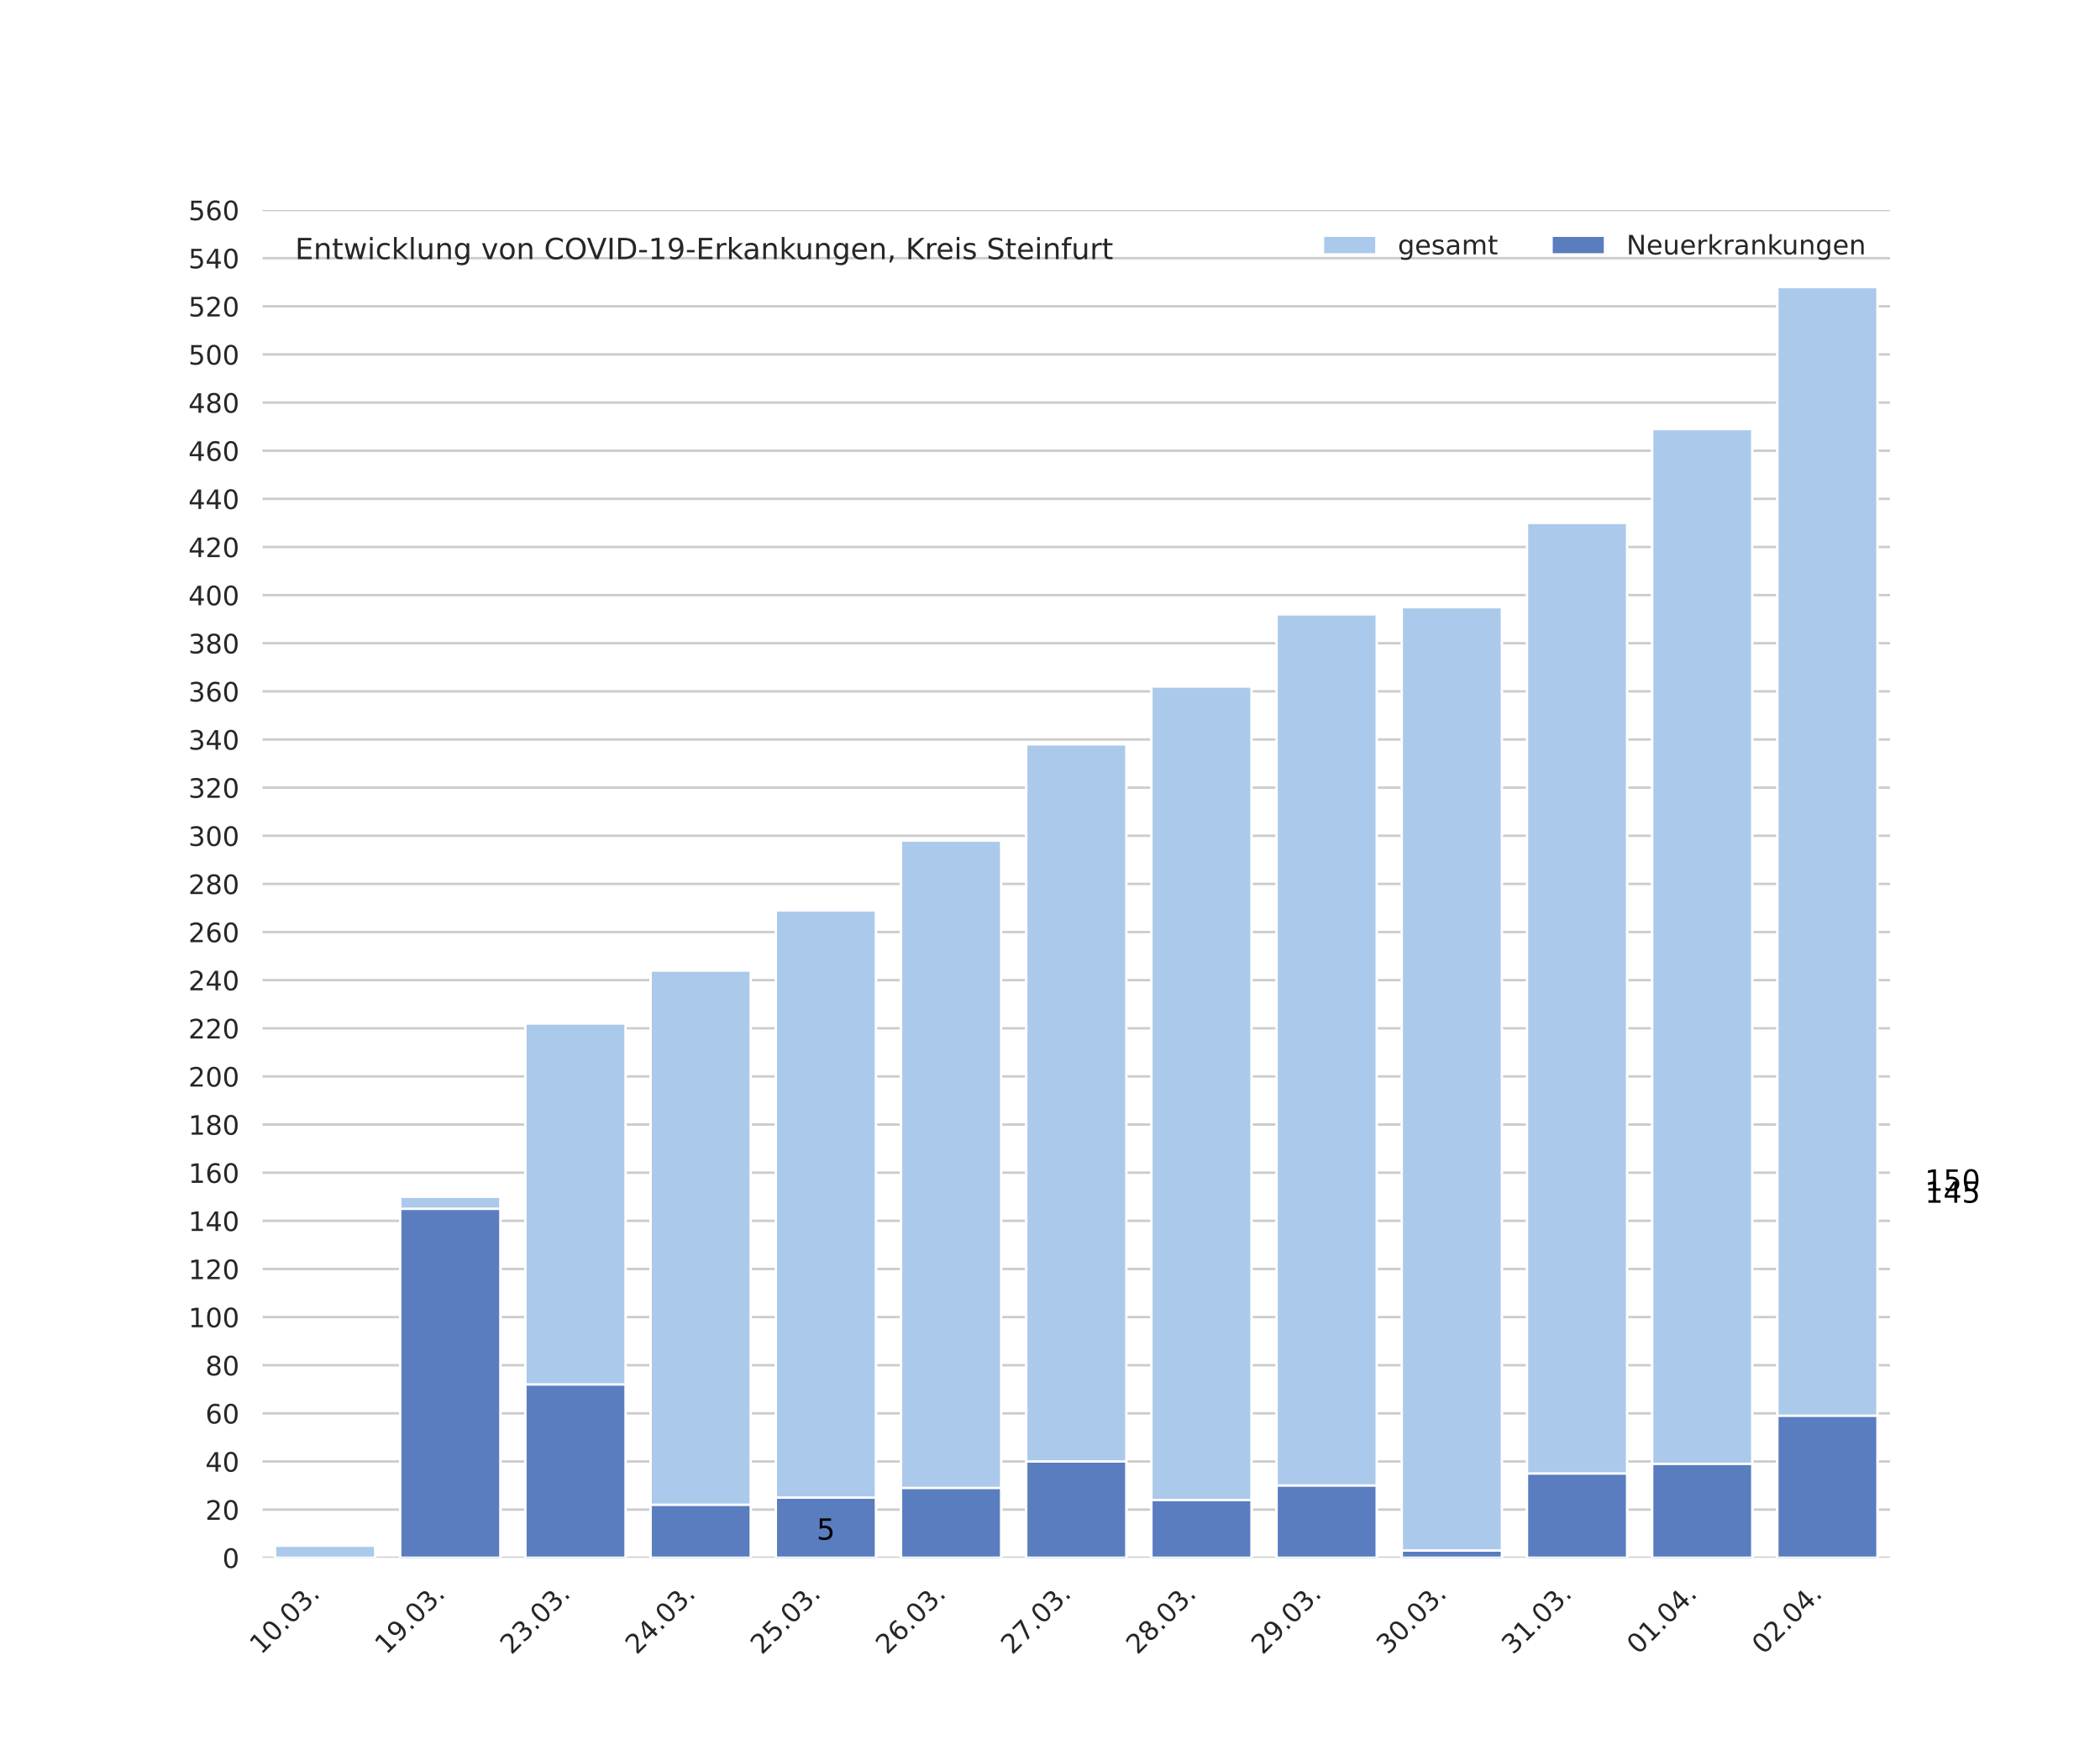 <?xml version="1.0" encoding="utf-8" standalone="no"?>
<!DOCTYPE svg PUBLIC "-//W3C//DTD SVG 1.1//EN"
  "http://www.w3.org/Graphics/SVG/1.1/DTD/svg11.dtd">
<!-- Created with matplotlib (https://matplotlib.org/) -->
<svg height="720pt" version="1.1" viewBox="0 0 864 720" width="864pt" xmlns="http://www.w3.org/2000/svg" xmlns:xlink="http://www.w3.org/1999/xlink">
 <defs>
  <style type="text/css">
*{stroke-linecap:butt;stroke-linejoin:round;}
  </style>
 </defs>
 <g id="figure_1">
  <g id="patch_1">
   <path d="M 0 720 
L 864 720 
L 864 0 
L 0 0 
z
" style="fill:#ffffff;"/>
  </g>
  <g id="axes_1">
   <g id="patch_2">
    <path d="M 108 640.8 
L 777.6 640.8 
L 777.6 86.4 
L 108 86.4 
z
" style="fill:#ffffff;"/>
   </g>
   <g id="matplotlib.axis_1">
    <g id="xtick_1">
     <g id="text_1">
      <!-- 10.03. -->
      <defs>
       <path d="M 12.406 8.297 
L 28.516 8.297 
L 28.516 63.922 
L 10.984 60.406 
L 10.984 69.391 
L 28.422 72.906 
L 38.281 72.906 
L 38.281 8.297 
L 54.391 8.297 
L 54.391 0 
L 12.406 0 
z
" id="DejaVuSans-49"/>
       <path d="M 31.781 66.406 
Q 24.172 66.406 20.328 58.906 
Q 16.5 51.422 16.5 36.375 
Q 16.5 21.391 20.328 13.891 
Q 24.172 6.391 31.781 6.391 
Q 39.453 6.391 43.281 13.891 
Q 47.125 21.391 47.125 36.375 
Q 47.125 51.422 43.281 58.906 
Q 39.453 66.406 31.781 66.406 
z
M 31.781 74.219 
Q 44.047 74.219 50.516 64.516 
Q 56.984 54.828 56.984 36.375 
Q 56.984 17.969 50.516 8.266 
Q 44.047 -1.422 31.781 -1.422 
Q 19.531 -1.422 13.062 8.266 
Q 6.594 17.969 6.594 36.375 
Q 6.594 54.828 13.062 64.516 
Q 19.531 74.219 31.781 74.219 
z
" id="DejaVuSans-48"/>
       <path d="M 10.688 12.406 
L 21 12.406 
L 21 0 
L 10.688 0 
z
" id="DejaVuSans-46"/>
       <path d="M 40.578 39.312 
Q 47.656 37.797 51.625 33 
Q 55.609 28.219 55.609 21.188 
Q 55.609 10.406 48.188 4.484 
Q 40.766 -1.422 27.094 -1.422 
Q 22.516 -1.422 17.656 -0.516 
Q 12.797 0.391 7.625 2.203 
L 7.625 11.719 
Q 11.719 9.328 16.594 8.109 
Q 21.484 6.891 26.812 6.891 
Q 36.078 6.891 40.938 10.547 
Q 45.797 14.203 45.797 21.188 
Q 45.797 27.641 41.281 31.266 
Q 36.766 34.906 28.719 34.906 
L 20.219 34.906 
L 20.219 43.016 
L 29.109 43.016 
Q 36.375 43.016 40.234 45.922 
Q 44.094 48.828 44.094 54.297 
Q 44.094 59.906 40.109 62.906 
Q 36.141 65.922 28.719 65.922 
Q 24.656 65.922 20.016 65.031 
Q 15.375 64.156 9.812 62.312 
L 9.812 71.094 
Q 15.438 72.656 20.344 73.438 
Q 25.25 74.219 29.594 74.219 
Q 40.828 74.219 47.359 69.109 
Q 53.906 64.016 53.906 55.328 
Q 53.906 49.266 50.438 45.094 
Q 46.969 40.922 40.578 39.312 
z
" id="DejaVuSans-51"/>
      </defs>
      <g style="fill:#262626;" transform="translate(107.397 680.95)rotate(-45)scale(0.11 -0.11)">
       <use xlink:href="#DejaVuSans-49"/>
       <use x="63.623" xlink:href="#DejaVuSans-48"/>
       <use x="127.246" xlink:href="#DejaVuSans-46"/>
       <use x="159.033" xlink:href="#DejaVuSans-48"/>
       <use x="222.656" xlink:href="#DejaVuSans-51"/>
       <use x="286.279" xlink:href="#DejaVuSans-46"/>
      </g>
     </g>
    </g>
    <g id="xtick_2">
     <g id="text_2">
      <!-- 19.03. -->
      <defs>
       <path d="M 10.984 1.516 
L 10.984 10.5 
Q 14.703 8.734 18.5 7.812 
Q 22.312 6.891 25.984 6.891 
Q 35.75 6.891 40.891 13.453 
Q 46.047 20.016 46.781 33.406 
Q 43.953 29.203 39.594 26.953 
Q 35.25 24.703 29.984 24.703 
Q 19.047 24.703 12.672 31.312 
Q 6.297 37.938 6.297 49.422 
Q 6.297 60.641 12.938 67.422 
Q 19.578 74.219 30.609 74.219 
Q 43.266 74.219 49.922 64.516 
Q 56.594 54.828 56.594 36.375 
Q 56.594 19.141 48.406 8.859 
Q 40.234 -1.422 26.422 -1.422 
Q 22.703 -1.422 18.891 -0.688 
Q 15.094 0.047 10.984 1.516 
z
M 30.609 32.422 
Q 37.25 32.422 41.125 36.953 
Q 45.016 41.5 45.016 49.422 
Q 45.016 57.281 41.125 61.844 
Q 37.25 66.406 30.609 66.406 
Q 23.969 66.406 20.094 61.844 
Q 16.219 57.281 16.219 49.422 
Q 16.219 41.5 20.094 36.953 
Q 23.969 32.422 30.609 32.422 
z
" id="DejaVuSans-57"/>
      </defs>
      <g style="fill:#262626;" transform="translate(158.904 680.95)rotate(-45)scale(0.11 -0.11)">
       <use xlink:href="#DejaVuSans-49"/>
       <use x="63.623" xlink:href="#DejaVuSans-57"/>
       <use x="127.246" xlink:href="#DejaVuSans-46"/>
       <use x="159.033" xlink:href="#DejaVuSans-48"/>
       <use x="222.656" xlink:href="#DejaVuSans-51"/>
       <use x="286.279" xlink:href="#DejaVuSans-46"/>
      </g>
     </g>
    </g>
    <g id="xtick_3">
     <g id="text_3">
      <!-- 23.03. -->
      <defs>
       <path d="M 19.188 8.297 
L 53.609 8.297 
L 53.609 0 
L 7.328 0 
L 7.328 8.297 
Q 12.938 14.109 22.625 23.891 
Q 32.328 33.688 34.812 36.531 
Q 39.547 41.844 41.422 45.531 
Q 43.312 49.219 43.312 52.781 
Q 43.312 58.594 39.234 62.25 
Q 35.156 65.922 28.609 65.922 
Q 23.969 65.922 18.812 64.312 
Q 13.672 62.703 7.812 59.422 
L 7.812 69.391 
Q 13.766 71.781 18.938 73 
Q 24.125 74.219 28.422 74.219 
Q 39.75 74.219 46.484 68.547 
Q 53.219 62.891 53.219 53.422 
Q 53.219 48.922 51.531 44.891 
Q 49.859 40.875 45.406 35.406 
Q 44.188 33.984 37.641 27.219 
Q 31.109 20.453 19.188 8.297 
z
" id="DejaVuSans-50"/>
      </defs>
      <g style="fill:#262626;" transform="translate(210.412 680.95)rotate(-45)scale(0.11 -0.11)">
       <use xlink:href="#DejaVuSans-50"/>
       <use x="63.623" xlink:href="#DejaVuSans-51"/>
       <use x="127.246" xlink:href="#DejaVuSans-46"/>
       <use x="159.033" xlink:href="#DejaVuSans-48"/>
       <use x="222.656" xlink:href="#DejaVuSans-51"/>
       <use x="286.279" xlink:href="#DejaVuSans-46"/>
      </g>
     </g>
    </g>
    <g id="xtick_4">
     <g id="text_4">
      <!-- 24.03. -->
      <defs>
       <path d="M 37.797 64.312 
L 12.891 25.391 
L 37.797 25.391 
z
M 35.203 72.906 
L 47.609 72.906 
L 47.609 25.391 
L 58.016 25.391 
L 58.016 17.188 
L 47.609 17.188 
L 47.609 0 
L 37.797 0 
L 37.797 17.188 
L 4.891 17.188 
L 4.891 26.703 
z
" id="DejaVuSans-52"/>
      </defs>
      <g style="fill:#262626;" transform="translate(261.92 680.95)rotate(-45)scale(0.11 -0.11)">
       <use xlink:href="#DejaVuSans-50"/>
       <use x="63.623" xlink:href="#DejaVuSans-52"/>
       <use x="127.246" xlink:href="#DejaVuSans-46"/>
       <use x="159.033" xlink:href="#DejaVuSans-48"/>
       <use x="222.656" xlink:href="#DejaVuSans-51"/>
       <use x="286.279" xlink:href="#DejaVuSans-46"/>
      </g>
     </g>
    </g>
    <g id="xtick_5">
     <g id="text_5">
      <!-- 25.03. -->
      <defs>
       <path d="M 10.797 72.906 
L 49.516 72.906 
L 49.516 64.594 
L 19.828 64.594 
L 19.828 46.734 
Q 21.969 47.469 24.109 47.828 
Q 26.266 48.188 28.422 48.188 
Q 40.625 48.188 47.75 41.5 
Q 54.891 34.812 54.891 23.391 
Q 54.891 11.625 47.562 5.094 
Q 40.234 -1.422 26.906 -1.422 
Q 22.312 -1.422 17.547 -0.641 
Q 12.797 0.141 7.719 1.703 
L 7.719 11.625 
Q 12.109 9.234 16.797 8.062 
Q 21.484 6.891 26.703 6.891 
Q 35.156 6.891 40.078 11.328 
Q 45.016 15.766 45.016 23.391 
Q 45.016 31 40.078 35.438 
Q 35.156 39.891 26.703 39.891 
Q 22.75 39.891 18.812 39.016 
Q 14.891 38.141 10.797 36.281 
z
" id="DejaVuSans-53"/>
      </defs>
      <g style="fill:#262626;" transform="translate(313.428 680.95)rotate(-45)scale(0.11 -0.11)">
       <use xlink:href="#DejaVuSans-50"/>
       <use x="63.623" xlink:href="#DejaVuSans-53"/>
       <use x="127.246" xlink:href="#DejaVuSans-46"/>
       <use x="159.033" xlink:href="#DejaVuSans-48"/>
       <use x="222.656" xlink:href="#DejaVuSans-51"/>
       <use x="286.279" xlink:href="#DejaVuSans-46"/>
      </g>
     </g>
    </g>
    <g id="xtick_6">
     <g id="text_6">
      <!-- 26.03. -->
      <defs>
       <path d="M 33.016 40.375 
Q 26.375 40.375 22.484 35.828 
Q 18.609 31.297 18.609 23.391 
Q 18.609 15.531 22.484 10.953 
Q 26.375 6.391 33.016 6.391 
Q 39.656 6.391 43.531 10.953 
Q 47.406 15.531 47.406 23.391 
Q 47.406 31.297 43.531 35.828 
Q 39.656 40.375 33.016 40.375 
z
M 52.594 71.297 
L 52.594 62.312 
Q 48.875 64.062 45.094 64.984 
Q 41.312 65.922 37.594 65.922 
Q 27.828 65.922 22.672 59.328 
Q 17.531 52.734 16.797 39.406 
Q 19.672 43.656 24.016 45.922 
Q 28.375 48.188 33.594 48.188 
Q 44.578 48.188 50.953 41.516 
Q 57.328 34.859 57.328 23.391 
Q 57.328 12.156 50.688 5.359 
Q 44.047 -1.422 33.016 -1.422 
Q 20.359 -1.422 13.672 8.266 
Q 6.984 17.969 6.984 36.375 
Q 6.984 53.656 15.188 63.938 
Q 23.391 74.219 37.203 74.219 
Q 40.922 74.219 44.703 73.484 
Q 48.484 72.75 52.594 71.297 
z
" id="DejaVuSans-54"/>
      </defs>
      <g style="fill:#262626;" transform="translate(364.935 680.95)rotate(-45)scale(0.11 -0.11)">
       <use xlink:href="#DejaVuSans-50"/>
       <use x="63.623" xlink:href="#DejaVuSans-54"/>
       <use x="127.246" xlink:href="#DejaVuSans-46"/>
       <use x="159.033" xlink:href="#DejaVuSans-48"/>
       <use x="222.656" xlink:href="#DejaVuSans-51"/>
       <use x="286.279" xlink:href="#DejaVuSans-46"/>
      </g>
     </g>
    </g>
    <g id="xtick_7">
     <g id="text_7">
      <!-- 27.03. -->
      <defs>
       <path d="M 8.203 72.906 
L 55.078 72.906 
L 55.078 68.703 
L 28.609 0 
L 18.312 0 
L 43.219 64.594 
L 8.203 64.594 
z
" id="DejaVuSans-55"/>
      </defs>
      <g style="fill:#262626;" transform="translate(416.443 680.95)rotate(-45)scale(0.11 -0.11)">
       <use xlink:href="#DejaVuSans-50"/>
       <use x="63.623" xlink:href="#DejaVuSans-55"/>
       <use x="127.246" xlink:href="#DejaVuSans-46"/>
       <use x="159.033" xlink:href="#DejaVuSans-48"/>
       <use x="222.656" xlink:href="#DejaVuSans-51"/>
       <use x="286.279" xlink:href="#DejaVuSans-46"/>
      </g>
     </g>
    </g>
    <g id="xtick_8">
     <g id="text_8">
      <!-- 28.03. -->
      <defs>
       <path d="M 31.781 34.625 
Q 24.75 34.625 20.719 30.859 
Q 16.703 27.094 16.703 20.516 
Q 16.703 13.922 20.719 10.156 
Q 24.75 6.391 31.781 6.391 
Q 38.812 6.391 42.859 10.172 
Q 46.922 13.969 46.922 20.516 
Q 46.922 27.094 42.891 30.859 
Q 38.875 34.625 31.781 34.625 
z
M 21.922 38.812 
Q 15.578 40.375 12.031 44.719 
Q 8.5 49.078 8.5 55.328 
Q 8.5 64.062 14.719 69.141 
Q 20.953 74.219 31.781 74.219 
Q 42.672 74.219 48.875 69.141 
Q 55.078 64.062 55.078 55.328 
Q 55.078 49.078 51.531 44.719 
Q 48 40.375 41.703 38.812 
Q 48.828 37.156 52.797 32.312 
Q 56.781 27.484 56.781 20.516 
Q 56.781 9.906 50.312 4.234 
Q 43.844 -1.422 31.781 -1.422 
Q 19.734 -1.422 13.25 4.234 
Q 6.781 9.906 6.781 20.516 
Q 6.781 27.484 10.781 32.312 
Q 14.797 37.156 21.922 38.812 
z
M 18.312 54.391 
Q 18.312 48.734 21.844 45.562 
Q 25.391 42.391 31.781 42.391 
Q 38.141 42.391 41.719 45.562 
Q 45.312 48.734 45.312 54.391 
Q 45.312 60.062 41.719 63.234 
Q 38.141 66.406 31.781 66.406 
Q 25.391 66.406 21.844 63.234 
Q 18.312 60.062 18.312 54.391 
z
" id="DejaVuSans-56"/>
      </defs>
      <g style="fill:#262626;" transform="translate(467.951 680.95)rotate(-45)scale(0.11 -0.11)">
       <use xlink:href="#DejaVuSans-50"/>
       <use x="63.623" xlink:href="#DejaVuSans-56"/>
       <use x="127.246" xlink:href="#DejaVuSans-46"/>
       <use x="159.033" xlink:href="#DejaVuSans-48"/>
       <use x="222.656" xlink:href="#DejaVuSans-51"/>
       <use x="286.279" xlink:href="#DejaVuSans-46"/>
      </g>
     </g>
    </g>
    <g id="xtick_9">
     <g id="text_9">
      <!-- 29.03. -->
      <g style="fill:#262626;" transform="translate(519.458 680.95)rotate(-45)scale(0.11 -0.11)">
       <use xlink:href="#DejaVuSans-50"/>
       <use x="63.623" xlink:href="#DejaVuSans-57"/>
       <use x="127.246" xlink:href="#DejaVuSans-46"/>
       <use x="159.033" xlink:href="#DejaVuSans-48"/>
       <use x="222.656" xlink:href="#DejaVuSans-51"/>
       <use x="286.279" xlink:href="#DejaVuSans-46"/>
      </g>
     </g>
    </g>
    <g id="xtick_10">
     <g id="text_10">
      <!-- 30.03. -->
      <g style="fill:#262626;" transform="translate(570.966 680.95)rotate(-45)scale(0.11 -0.11)">
       <use xlink:href="#DejaVuSans-51"/>
       <use x="63.623" xlink:href="#DejaVuSans-48"/>
       <use x="127.246" xlink:href="#DejaVuSans-46"/>
       <use x="159.033" xlink:href="#DejaVuSans-48"/>
       <use x="222.656" xlink:href="#DejaVuSans-51"/>
       <use x="286.279" xlink:href="#DejaVuSans-46"/>
      </g>
     </g>
    </g>
    <g id="xtick_11">
     <g id="text_11">
      <!-- 31.03. -->
      <g style="fill:#262626;" transform="translate(622.474 680.95)rotate(-45)scale(0.11 -0.11)">
       <use xlink:href="#DejaVuSans-51"/>
       <use x="63.623" xlink:href="#DejaVuSans-49"/>
       <use x="127.246" xlink:href="#DejaVuSans-46"/>
       <use x="159.033" xlink:href="#DejaVuSans-48"/>
       <use x="222.656" xlink:href="#DejaVuSans-51"/>
       <use x="286.279" xlink:href="#DejaVuSans-46"/>
      </g>
     </g>
    </g>
    <g id="xtick_12">
     <g id="text_12">
      <!-- 01.04. -->
      <g style="fill:#262626;" transform="translate(673.981 680.95)rotate(-45)scale(0.11 -0.11)">
       <use xlink:href="#DejaVuSans-48"/>
       <use x="63.623" xlink:href="#DejaVuSans-49"/>
       <use x="127.246" xlink:href="#DejaVuSans-46"/>
       <use x="159.033" xlink:href="#DejaVuSans-48"/>
       <use x="222.656" xlink:href="#DejaVuSans-52"/>
       <use x="286.279" xlink:href="#DejaVuSans-46"/>
      </g>
     </g>
    </g>
    <g id="xtick_13">
     <g id="text_13">
      <!-- 02.04. -->
      <g style="fill:#262626;" transform="translate(725.489 680.95)rotate(-45)scale(0.11 -0.11)">
       <use xlink:href="#DejaVuSans-48"/>
       <use x="63.623" xlink:href="#DejaVuSans-50"/>
       <use x="127.246" xlink:href="#DejaVuSans-46"/>
       <use x="159.033" xlink:href="#DejaVuSans-48"/>
       <use x="222.656" xlink:href="#DejaVuSans-52"/>
       <use x="286.279" xlink:href="#DejaVuSans-46"/>
      </g>
     </g>
    </g>
   </g>
   <g id="matplotlib.axis_2">
    <g id="ytick_1">
     <g id="line2d_1">
      <path clip-path="url(#p6049b53d97)" d="M 108 640.8 
L 777.6 640.8 
" style="fill:none;stroke:#cccccc;stroke-linecap:round;"/>
     </g>
     <g id="text_14">
      <!-- 0 -->
      <g style="fill:#262626;" transform="translate(91.501 644.979)scale(0.11 -0.11)">
       <use xlink:href="#DejaVuSans-48"/>
      </g>
     </g>
    </g>
    <g id="ytick_2">
     <g id="line2d_2">
      <path clip-path="url(#p6049b53d97)" d="M 108 621 
L 777.6 621 
" style="fill:none;stroke:#cccccc;stroke-linecap:round;"/>
     </g>
     <g id="text_15">
      <!-- 20 -->
      <g style="fill:#262626;" transform="translate(84.502 625.179)scale(0.11 -0.11)">
       <use xlink:href="#DejaVuSans-50"/>
       <use x="63.623" xlink:href="#DejaVuSans-48"/>
      </g>
     </g>
    </g>
    <g id="ytick_3">
     <g id="line2d_3">
      <path clip-path="url(#p6049b53d97)" d="M 108 601.2 
L 777.6 601.2 
" style="fill:none;stroke:#cccccc;stroke-linecap:round;"/>
     </g>
     <g id="text_16">
      <!-- 40 -->
      <g style="fill:#262626;" transform="translate(84.502 605.379)scale(0.11 -0.11)">
       <use xlink:href="#DejaVuSans-52"/>
       <use x="63.623" xlink:href="#DejaVuSans-48"/>
      </g>
     </g>
    </g>
    <g id="ytick_4">
     <g id="line2d_4">
      <path clip-path="url(#p6049b53d97)" d="M 108 581.4 
L 777.6 581.4 
" style="fill:none;stroke:#cccccc;stroke-linecap:round;"/>
     </g>
     <g id="text_17">
      <!-- 60 -->
      <g style="fill:#262626;" transform="translate(84.502 585.579)scale(0.11 -0.11)">
       <use xlink:href="#DejaVuSans-54"/>
       <use x="63.623" xlink:href="#DejaVuSans-48"/>
      </g>
     </g>
    </g>
    <g id="ytick_5">
     <g id="line2d_5">
      <path clip-path="url(#p6049b53d97)" d="M 108 561.6 
L 777.6 561.6 
" style="fill:none;stroke:#cccccc;stroke-linecap:round;"/>
     </g>
     <g id="text_18">
      <!-- 80 -->
      <g style="fill:#262626;" transform="translate(84.502 565.779)scale(0.11 -0.11)">
       <use xlink:href="#DejaVuSans-56"/>
       <use x="63.623" xlink:href="#DejaVuSans-48"/>
      </g>
     </g>
    </g>
    <g id="ytick_6">
     <g id="line2d_6">
      <path clip-path="url(#p6049b53d97)" d="M 108 541.8 
L 777.6 541.8 
" style="fill:none;stroke:#cccccc;stroke-linecap:round;"/>
     </g>
     <g id="text_19">
      <!-- 100 -->
      <g style="fill:#262626;" transform="translate(77.504 545.979)scale(0.11 -0.11)">
       <use xlink:href="#DejaVuSans-49"/>
       <use x="63.623" xlink:href="#DejaVuSans-48"/>
       <use x="127.246" xlink:href="#DejaVuSans-48"/>
      </g>
     </g>
    </g>
    <g id="ytick_7">
     <g id="line2d_7">
      <path clip-path="url(#p6049b53d97)" d="M 108 522 
L 777.6 522 
" style="fill:none;stroke:#cccccc;stroke-linecap:round;"/>
     </g>
     <g id="text_20">
      <!-- 120 -->
      <g style="fill:#262626;" transform="translate(77.504 526.179)scale(0.11 -0.11)">
       <use xlink:href="#DejaVuSans-49"/>
       <use x="63.623" xlink:href="#DejaVuSans-50"/>
       <use x="127.246" xlink:href="#DejaVuSans-48"/>
      </g>
     </g>
    </g>
    <g id="ytick_8">
     <g id="line2d_8">
      <path clip-path="url(#p6049b53d97)" d="M 108 502.2 
L 777.6 502.2 
" style="fill:none;stroke:#cccccc;stroke-linecap:round;"/>
     </g>
     <g id="text_21">
      <!-- 140 -->
      <g style="fill:#262626;" transform="translate(77.504 506.379)scale(0.11 -0.11)">
       <use xlink:href="#DejaVuSans-49"/>
       <use x="63.623" xlink:href="#DejaVuSans-52"/>
       <use x="127.246" xlink:href="#DejaVuSans-48"/>
      </g>
     </g>
    </g>
    <g id="ytick_9">
     <g id="line2d_9">
      <path clip-path="url(#p6049b53d97)" d="M 108 482.4 
L 777.6 482.4 
" style="fill:none;stroke:#cccccc;stroke-linecap:round;"/>
     </g>
     <g id="text_22">
      <!-- 160 -->
      <g style="fill:#262626;" transform="translate(77.504 486.579)scale(0.11 -0.11)">
       <use xlink:href="#DejaVuSans-49"/>
       <use x="63.623" xlink:href="#DejaVuSans-54"/>
       <use x="127.246" xlink:href="#DejaVuSans-48"/>
      </g>
     </g>
    </g>
    <g id="ytick_10">
     <g id="line2d_10">
      <path clip-path="url(#p6049b53d97)" d="M 108 462.6 
L 777.6 462.6 
" style="fill:none;stroke:#cccccc;stroke-linecap:round;"/>
     </g>
     <g id="text_23">
      <!-- 180 -->
      <g style="fill:#262626;" transform="translate(77.504 466.779)scale(0.11 -0.11)">
       <use xlink:href="#DejaVuSans-49"/>
       <use x="63.623" xlink:href="#DejaVuSans-56"/>
       <use x="127.246" xlink:href="#DejaVuSans-48"/>
      </g>
     </g>
    </g>
    <g id="ytick_11">
     <g id="line2d_11">
      <path clip-path="url(#p6049b53d97)" d="M 108 442.8 
L 777.6 442.8 
" style="fill:none;stroke:#cccccc;stroke-linecap:round;"/>
     </g>
     <g id="text_24">
      <!-- 200 -->
      <g style="fill:#262626;" transform="translate(77.504 446.979)scale(0.11 -0.11)">
       <use xlink:href="#DejaVuSans-50"/>
       <use x="63.623" xlink:href="#DejaVuSans-48"/>
       <use x="127.246" xlink:href="#DejaVuSans-48"/>
      </g>
     </g>
    </g>
    <g id="ytick_12">
     <g id="line2d_12">
      <path clip-path="url(#p6049b53d97)" d="M 108 423 
L 777.6 423 
" style="fill:none;stroke:#cccccc;stroke-linecap:round;"/>
     </g>
     <g id="text_25">
      <!-- 220 -->
      <g style="fill:#262626;" transform="translate(77.504 427.179)scale(0.11 -0.11)">
       <use xlink:href="#DejaVuSans-50"/>
       <use x="63.623" xlink:href="#DejaVuSans-50"/>
       <use x="127.246" xlink:href="#DejaVuSans-48"/>
      </g>
     </g>
    </g>
    <g id="ytick_13">
     <g id="line2d_13">
      <path clip-path="url(#p6049b53d97)" d="M 108 403.2 
L 777.6 403.2 
" style="fill:none;stroke:#cccccc;stroke-linecap:round;"/>
     </g>
     <g id="text_26">
      <!-- 240 -->
      <g style="fill:#262626;" transform="translate(77.504 407.379)scale(0.11 -0.11)">
       <use xlink:href="#DejaVuSans-50"/>
       <use x="63.623" xlink:href="#DejaVuSans-52"/>
       <use x="127.246" xlink:href="#DejaVuSans-48"/>
      </g>
     </g>
    </g>
    <g id="ytick_14">
     <g id="line2d_14">
      <path clip-path="url(#p6049b53d97)" d="M 108 383.4 
L 777.6 383.4 
" style="fill:none;stroke:#cccccc;stroke-linecap:round;"/>
     </g>
     <g id="text_27">
      <!-- 260 -->
      <g style="fill:#262626;" transform="translate(77.504 387.579)scale(0.11 -0.11)">
       <use xlink:href="#DejaVuSans-50"/>
       <use x="63.623" xlink:href="#DejaVuSans-54"/>
       <use x="127.246" xlink:href="#DejaVuSans-48"/>
      </g>
     </g>
    </g>
    <g id="ytick_15">
     <g id="line2d_15">
      <path clip-path="url(#p6049b53d97)" d="M 108 363.6 
L 777.6 363.6 
" style="fill:none;stroke:#cccccc;stroke-linecap:round;"/>
     </g>
     <g id="text_28">
      <!-- 280 -->
      <g style="fill:#262626;" transform="translate(77.504 367.779)scale(0.11 -0.11)">
       <use xlink:href="#DejaVuSans-50"/>
       <use x="63.623" xlink:href="#DejaVuSans-56"/>
       <use x="127.246" xlink:href="#DejaVuSans-48"/>
      </g>
     </g>
    </g>
    <g id="ytick_16">
     <g id="line2d_16">
      <path clip-path="url(#p6049b53d97)" d="M 108 343.8 
L 777.6 343.8 
" style="fill:none;stroke:#cccccc;stroke-linecap:round;"/>
     </g>
     <g id="text_29">
      <!-- 300 -->
      <g style="fill:#262626;" transform="translate(77.504 347.979)scale(0.11 -0.11)">
       <use xlink:href="#DejaVuSans-51"/>
       <use x="63.623" xlink:href="#DejaVuSans-48"/>
       <use x="127.246" xlink:href="#DejaVuSans-48"/>
      </g>
     </g>
    </g>
    <g id="ytick_17">
     <g id="line2d_17">
      <path clip-path="url(#p6049b53d97)" d="M 108 324 
L 777.6 324 
" style="fill:none;stroke:#cccccc;stroke-linecap:round;"/>
     </g>
     <g id="text_30">
      <!-- 320 -->
      <g style="fill:#262626;" transform="translate(77.504 328.179)scale(0.11 -0.11)">
       <use xlink:href="#DejaVuSans-51"/>
       <use x="63.623" xlink:href="#DejaVuSans-50"/>
       <use x="127.246" xlink:href="#DejaVuSans-48"/>
      </g>
     </g>
    </g>
    <g id="ytick_18">
     <g id="line2d_18">
      <path clip-path="url(#p6049b53d97)" d="M 108 304.2 
L 777.6 304.2 
" style="fill:none;stroke:#cccccc;stroke-linecap:round;"/>
     </g>
     <g id="text_31">
      <!-- 340 -->
      <g style="fill:#262626;" transform="translate(77.504 308.379)scale(0.11 -0.11)">
       <use xlink:href="#DejaVuSans-51"/>
       <use x="63.623" xlink:href="#DejaVuSans-52"/>
       <use x="127.246" xlink:href="#DejaVuSans-48"/>
      </g>
     </g>
    </g>
    <g id="ytick_19">
     <g id="line2d_19">
      <path clip-path="url(#p6049b53d97)" d="M 108 284.4 
L 777.6 284.4 
" style="fill:none;stroke:#cccccc;stroke-linecap:round;"/>
     </g>
     <g id="text_32">
      <!-- 360 -->
      <g style="fill:#262626;" transform="translate(77.504 288.579)scale(0.11 -0.11)">
       <use xlink:href="#DejaVuSans-51"/>
       <use x="63.623" xlink:href="#DejaVuSans-54"/>
       <use x="127.246" xlink:href="#DejaVuSans-48"/>
      </g>
     </g>
    </g>
    <g id="ytick_20">
     <g id="line2d_20">
      <path clip-path="url(#p6049b53d97)" d="M 108 264.6 
L 777.6 264.6 
" style="fill:none;stroke:#cccccc;stroke-linecap:round;"/>
     </g>
     <g id="text_33">
      <!-- 380 -->
      <g style="fill:#262626;" transform="translate(77.504 268.779)scale(0.11 -0.11)">
       <use xlink:href="#DejaVuSans-51"/>
       <use x="63.623" xlink:href="#DejaVuSans-56"/>
       <use x="127.246" xlink:href="#DejaVuSans-48"/>
      </g>
     </g>
    </g>
    <g id="ytick_21">
     <g id="line2d_21">
      <path clip-path="url(#p6049b53d97)" d="M 108 244.8 
L 777.6 244.8 
" style="fill:none;stroke:#cccccc;stroke-linecap:round;"/>
     </g>
     <g id="text_34">
      <!-- 400 -->
      <g style="fill:#262626;" transform="translate(77.504 248.979)scale(0.11 -0.11)">
       <use xlink:href="#DejaVuSans-52"/>
       <use x="63.623" xlink:href="#DejaVuSans-48"/>
       <use x="127.246" xlink:href="#DejaVuSans-48"/>
      </g>
     </g>
    </g>
    <g id="ytick_22">
     <g id="line2d_22">
      <path clip-path="url(#p6049b53d97)" d="M 108 225 
L 777.6 225 
" style="fill:none;stroke:#cccccc;stroke-linecap:round;"/>
     </g>
     <g id="text_35">
      <!-- 420 -->
      <g style="fill:#262626;" transform="translate(77.504 229.179)scale(0.11 -0.11)">
       <use xlink:href="#DejaVuSans-52"/>
       <use x="63.623" xlink:href="#DejaVuSans-50"/>
       <use x="127.246" xlink:href="#DejaVuSans-48"/>
      </g>
     </g>
    </g>
    <g id="ytick_23">
     <g id="line2d_23">
      <path clip-path="url(#p6049b53d97)" d="M 108 205.2 
L 777.6 205.2 
" style="fill:none;stroke:#cccccc;stroke-linecap:round;"/>
     </g>
     <g id="text_36">
      <!-- 440 -->
      <g style="fill:#262626;" transform="translate(77.504 209.379)scale(0.11 -0.11)">
       <use xlink:href="#DejaVuSans-52"/>
       <use x="63.623" xlink:href="#DejaVuSans-52"/>
       <use x="127.246" xlink:href="#DejaVuSans-48"/>
      </g>
     </g>
    </g>
    <g id="ytick_24">
     <g id="line2d_24">
      <path clip-path="url(#p6049b53d97)" d="M 108 185.4 
L 777.6 185.4 
" style="fill:none;stroke:#cccccc;stroke-linecap:round;"/>
     </g>
     <g id="text_37">
      <!-- 460 -->
      <g style="fill:#262626;" transform="translate(77.504 189.579)scale(0.11 -0.11)">
       <use xlink:href="#DejaVuSans-52"/>
       <use x="63.623" xlink:href="#DejaVuSans-54"/>
       <use x="127.246" xlink:href="#DejaVuSans-48"/>
      </g>
     </g>
    </g>
    <g id="ytick_25">
     <g id="line2d_25">
      <path clip-path="url(#p6049b53d97)" d="M 108 165.6 
L 777.6 165.6 
" style="fill:none;stroke:#cccccc;stroke-linecap:round;"/>
     </g>
     <g id="text_38">
      <!-- 480 -->
      <g style="fill:#262626;" transform="translate(77.504 169.779)scale(0.11 -0.11)">
       <use xlink:href="#DejaVuSans-52"/>
       <use x="63.623" xlink:href="#DejaVuSans-56"/>
       <use x="127.246" xlink:href="#DejaVuSans-48"/>
      </g>
     </g>
    </g>
    <g id="ytick_26">
     <g id="line2d_26">
      <path clip-path="url(#p6049b53d97)" d="M 108 145.8 
L 777.6 145.8 
" style="fill:none;stroke:#cccccc;stroke-linecap:round;"/>
     </g>
     <g id="text_39">
      <!-- 500 -->
      <g style="fill:#262626;" transform="translate(77.504 149.979)scale(0.11 -0.11)">
       <use xlink:href="#DejaVuSans-53"/>
       <use x="63.623" xlink:href="#DejaVuSans-48"/>
       <use x="127.246" xlink:href="#DejaVuSans-48"/>
      </g>
     </g>
    </g>
    <g id="ytick_27">
     <g id="line2d_27">
      <path clip-path="url(#p6049b53d97)" d="M 108 126 
L 777.6 126 
" style="fill:none;stroke:#cccccc;stroke-linecap:round;"/>
     </g>
     <g id="text_40">
      <!-- 520 -->
      <g style="fill:#262626;" transform="translate(77.504 130.179)scale(0.11 -0.11)">
       <use xlink:href="#DejaVuSans-53"/>
       <use x="63.623" xlink:href="#DejaVuSans-50"/>
       <use x="127.246" xlink:href="#DejaVuSans-48"/>
      </g>
     </g>
    </g>
    <g id="ytick_28">
     <g id="line2d_28">
      <path clip-path="url(#p6049b53d97)" d="M 108 106.2 
L 777.6 106.2 
" style="fill:none;stroke:#cccccc;stroke-linecap:round;"/>
     </g>
     <g id="text_41">
      <!-- 540 -->
      <g style="fill:#262626;" transform="translate(77.504 110.379)scale(0.11 -0.11)">
       <use xlink:href="#DejaVuSans-53"/>
       <use x="63.623" xlink:href="#DejaVuSans-52"/>
       <use x="127.246" xlink:href="#DejaVuSans-48"/>
      </g>
     </g>
    </g>
    <g id="ytick_29">
     <g id="line2d_29">
      <path clip-path="url(#p6049b53d97)" d="M 108 86.4 
L 777.6 86.4 
" style="fill:none;stroke:#cccccc;stroke-linecap:round;"/>
     </g>
     <g id="text_42">
      <!-- 560 -->
      <g style="fill:#262626;" transform="translate(77.504 90.579)scale(0.11 -0.11)">
       <use xlink:href="#DejaVuSans-53"/>
       <use x="63.623" xlink:href="#DejaVuSans-54"/>
       <use x="127.246" xlink:href="#DejaVuSans-48"/>
      </g>
     </g>
    </g>
   </g>
   <g id="patch_3">
    <path clip-path="url(#p6049b53d97)" d="M 113.151 640.8 
L 154.357 640.8 
L 154.357 635.85 
L 113.151 635.85 
z
" style="fill:#abc9ea;stroke:#ffffff;stroke-linejoin:miter;"/>
   </g>
   <g id="patch_4">
    <path clip-path="url(#p6049b53d97)" d="M 164.658 640.8 
L 205.865 640.8 
L 205.865 492.3 
L 164.658 492.3 
z
" style="fill:#abc9ea;stroke:#ffffff;stroke-linejoin:miter;"/>
   </g>
   <g id="patch_5">
    <path clip-path="url(#p6049b53d97)" d="M 216.166 640.8 
L 257.372 640.8 
L 257.372 421.02 
L 216.166 421.02 
z
" style="fill:#abc9ea;stroke:#ffffff;stroke-linejoin:miter;"/>
   </g>
   <g id="patch_6">
    <path clip-path="url(#p6049b53d97)" d="M 267.674 640.8 
L 308.88 640.8 
L 308.88 399.24 
L 267.674 399.24 
z
" style="fill:#abc9ea;stroke:#ffffff;stroke-linejoin:miter;"/>
   </g>
   <g id="patch_7">
    <path clip-path="url(#p6049b53d97)" d="M 319.182 640.8 
L 360.388 640.8 
L 360.388 374.49 
L 319.182 374.49 
z
" style="fill:#abc9ea;stroke:#ffffff;stroke-linejoin:miter;"/>
   </g>
   <g id="patch_8">
    <path clip-path="url(#p6049b53d97)" d="M 370.689 640.8 
L 411.895 640.8 
L 411.895 345.78 
L 370.689 345.78 
z
" style="fill:#abc9ea;stroke:#ffffff;stroke-linejoin:miter;"/>
   </g>
   <g id="patch_9">
    <path clip-path="url(#p6049b53d97)" d="M 422.197 640.8 
L 463.403 640.8 
L 463.403 306.18 
L 422.197 306.18 
z
" style="fill:#abc9ea;stroke:#ffffff;stroke-linejoin:miter;"/>
   </g>
   <g id="patch_10">
    <path clip-path="url(#p6049b53d97)" d="M 473.705 640.8 
L 514.911 640.8 
L 514.911 282.42 
L 473.705 282.42 
z
" style="fill:#abc9ea;stroke:#ffffff;stroke-linejoin:miter;"/>
   </g>
   <g id="patch_11">
    <path clip-path="url(#p6049b53d97)" d="M 525.212 640.8 
L 566.418 640.8 
L 566.418 252.72 
L 525.212 252.72 
z
" style="fill:#abc9ea;stroke:#ffffff;stroke-linejoin:miter;"/>
   </g>
   <g id="patch_12">
    <path clip-path="url(#p6049b53d97)" d="M 576.72 640.8 
L 617.926 640.8 
L 617.926 249.75 
L 576.72 249.75 
z
" style="fill:#abc9ea;stroke:#ffffff;stroke-linejoin:miter;"/>
   </g>
   <g id="patch_13">
    <path clip-path="url(#p6049b53d97)" d="M 628.228 640.8 
L 669.434 640.8 
L 669.434 215.1 
L 628.228 215.1 
z
" style="fill:#abc9ea;stroke:#ffffff;stroke-linejoin:miter;"/>
   </g>
   <g id="patch_14">
    <path clip-path="url(#p6049b53d97)" d="M 679.735 640.8 
L 720.942 640.8 
L 720.942 176.49 
L 679.735 176.49 
z
" style="fill:#abc9ea;stroke:#ffffff;stroke-linejoin:miter;"/>
   </g>
   <g id="patch_15">
    <path clip-path="url(#p6049b53d97)" d="M 731.243 640.8 
L 772.449 640.8 
L 772.449 118.08 
L 731.243 118.08 
z
" style="fill:#abc9ea;stroke:#ffffff;stroke-linejoin:miter;"/>
   </g>
   <g id="patch_16">
    <path clip-path="url(#p6049b53d97)" d="z
" style="fill:#597dbf;stroke:#ffffff;stroke-linejoin:miter;"/>
   </g>
   <g id="patch_17">
    <path clip-path="url(#p6049b53d97)" d="M 164.658 640.8 
L 205.865 640.8 
L 205.865 497.25 
L 164.658 497.25 
z
" style="fill:#597dbf;stroke:#ffffff;stroke-linejoin:miter;"/>
   </g>
   <g id="patch_18">
    <path clip-path="url(#p6049b53d97)" d="M 216.166 640.8 
L 257.372 640.8 
L 257.372 569.52 
L 216.166 569.52 
z
" style="fill:#597dbf;stroke:#ffffff;stroke-linejoin:miter;"/>
   </g>
   <g id="patch_19">
    <path clip-path="url(#p6049b53d97)" d="M 267.674 640.8 
L 308.88 640.8 
L 308.88 619.02 
L 267.674 619.02 
z
" style="fill:#597dbf;stroke:#ffffff;stroke-linejoin:miter;"/>
   </g>
   <g id="patch_20">
    <path clip-path="url(#p6049b53d97)" d="M 319.182 640.8 
L 360.388 640.8 
L 360.388 616.05 
L 319.182 616.05 
z
" style="fill:#597dbf;stroke:#ffffff;stroke-linejoin:miter;"/>
   </g>
   <g id="patch_21">
    <path clip-path="url(#p6049b53d97)" d="M 370.689 640.8 
L 411.895 640.8 
L 411.895 612.09 
L 370.689 612.09 
z
" style="fill:#597dbf;stroke:#ffffff;stroke-linejoin:miter;"/>
   </g>
   <g id="patch_22">
    <path clip-path="url(#p6049b53d97)" d="M 422.197 640.8 
L 463.403 640.8 
L 463.403 601.2 
L 422.197 601.2 
z
" style="fill:#597dbf;stroke:#ffffff;stroke-linejoin:miter;"/>
   </g>
   <g id="patch_23">
    <path clip-path="url(#p6049b53d97)" d="M 473.705 640.8 
L 514.911 640.8 
L 514.911 617.04 
L 473.705 617.04 
z
" style="fill:#597dbf;stroke:#ffffff;stroke-linejoin:miter;"/>
   </g>
   <g id="patch_24">
    <path clip-path="url(#p6049b53d97)" d="M 525.212 640.8 
L 566.418 640.8 
L 566.418 611.1 
L 525.212 611.1 
z
" style="fill:#597dbf;stroke:#ffffff;stroke-linejoin:miter;"/>
   </g>
   <g id="patch_25">
    <path clip-path="url(#p6049b53d97)" d="M 576.72 640.8 
L 617.926 640.8 
L 617.926 637.83 
L 576.72 637.83 
z
" style="fill:#597dbf;stroke:#ffffff;stroke-linejoin:miter;"/>
   </g>
   <g id="patch_26">
    <path clip-path="url(#p6049b53d97)" d="M 628.228 640.8 
L 669.434 640.8 
L 669.434 606.15 
L 628.228 606.15 
z
" style="fill:#597dbf;stroke:#ffffff;stroke-linejoin:miter;"/>
   </g>
   <g id="patch_27">
    <path clip-path="url(#p6049b53d97)" d="M 679.735 640.8 
L 720.942 640.8 
L 720.942 602.19 
L 679.735 602.19 
z
" style="fill:#597dbf;stroke:#ffffff;stroke-linejoin:miter;"/>
   </g>
   <g id="patch_28">
    <path clip-path="url(#p6049b53d97)" d="M 731.243 640.8 
L 772.449 640.8 
L 772.449 582.39 
L 731.243 582.39 
z
" style="fill:#597dbf;stroke:#ffffff;stroke-linejoin:miter;"/>
   </g>
   <g id="line2d_30">
    <path clip-path="url(#p6049b53d97)" style="fill:none;stroke:#424242;stroke-linecap:round;stroke-width:2.7;"/>
   </g>
   <g id="line2d_31">
    <path clip-path="url(#p6049b53d97)" style="fill:none;stroke:#424242;stroke-linecap:round;stroke-width:2.7;"/>
   </g>
   <g id="line2d_32">
    <path clip-path="url(#p6049b53d97)" style="fill:none;stroke:#424242;stroke-linecap:round;stroke-width:2.7;"/>
   </g>
   <g id="line2d_33">
    <path clip-path="url(#p6049b53d97)" style="fill:none;stroke:#424242;stroke-linecap:round;stroke-width:2.7;"/>
   </g>
   <g id="line2d_34">
    <path clip-path="url(#p6049b53d97)" style="fill:none;stroke:#424242;stroke-linecap:round;stroke-width:2.7;"/>
   </g>
   <g id="line2d_35">
    <path clip-path="url(#p6049b53d97)" style="fill:none;stroke:#424242;stroke-linecap:round;stroke-width:2.7;"/>
   </g>
   <g id="line2d_36">
    <path clip-path="url(#p6049b53d97)" style="fill:none;stroke:#424242;stroke-linecap:round;stroke-width:2.7;"/>
   </g>
   <g id="line2d_37">
    <path clip-path="url(#p6049b53d97)" style="fill:none;stroke:#424242;stroke-linecap:round;stroke-width:2.7;"/>
   </g>
   <g id="line2d_38">
    <path clip-path="url(#p6049b53d97)" style="fill:none;stroke:#424242;stroke-linecap:round;stroke-width:2.7;"/>
   </g>
   <g id="line2d_39">
    <path clip-path="url(#p6049b53d97)" style="fill:none;stroke:#424242;stroke-linecap:round;stroke-width:2.7;"/>
   </g>
   <g id="line2d_40">
    <path clip-path="url(#p6049b53d97)" style="fill:none;stroke:#424242;stroke-linecap:round;stroke-width:2.7;"/>
   </g>
   <g id="line2d_41">
    <path clip-path="url(#p6049b53d97)" style="fill:none;stroke:#424242;stroke-linecap:round;stroke-width:2.7;"/>
   </g>
   <g id="line2d_42">
    <path clip-path="url(#p6049b53d97)" style="fill:none;stroke:#424242;stroke-linecap:round;stroke-width:2.7;"/>
   </g>
   <g id="line2d_43">
    <path clip-path="url(#p6049b53d97)" style="fill:none;stroke:#424242;stroke-linecap:round;stroke-width:2.7;"/>
   </g>
   <g id="line2d_44">
    <path clip-path="url(#p6049b53d97)" style="fill:none;stroke:#424242;stroke-linecap:round;stroke-width:2.7;"/>
   </g>
   <g id="line2d_45">
    <path clip-path="url(#p6049b53d97)" style="fill:none;stroke:#424242;stroke-linecap:round;stroke-width:2.7;"/>
   </g>
   <g id="line2d_46">
    <path clip-path="url(#p6049b53d97)" style="fill:none;stroke:#424242;stroke-linecap:round;stroke-width:2.7;"/>
   </g>
   <g id="line2d_47">
    <path clip-path="url(#p6049b53d97)" style="fill:none;stroke:#424242;stroke-linecap:round;stroke-width:2.7;"/>
   </g>
   <g id="line2d_48">
    <path clip-path="url(#p6049b53d97)" style="fill:none;stroke:#424242;stroke-linecap:round;stroke-width:2.7;"/>
   </g>
   <g id="line2d_49">
    <path clip-path="url(#p6049b53d97)" style="fill:none;stroke:#424242;stroke-linecap:round;stroke-width:2.7;"/>
   </g>
   <g id="line2d_50">
    <path clip-path="url(#p6049b53d97)" style="fill:none;stroke:#424242;stroke-linecap:round;stroke-width:2.7;"/>
   </g>
   <g id="line2d_51">
    <path clip-path="url(#p6049b53d97)" style="fill:none;stroke:#424242;stroke-linecap:round;stroke-width:2.7;"/>
   </g>
   <g id="line2d_52">
    <path clip-path="url(#p6049b53d97)" style="fill:none;stroke:#424242;stroke-linecap:round;stroke-width:2.7;"/>
   </g>
   <g id="line2d_53">
    <path clip-path="url(#p6049b53d97)" style="fill:none;stroke:#424242;stroke-linecap:round;stroke-width:2.7;"/>
   </g>
   <g id="line2d_54">
    <path clip-path="url(#p6049b53d97)" style="fill:none;stroke:#424242;stroke-linecap:round;stroke-width:2.7;"/>
   </g>
   <g id="line2d_55">
    <path clip-path="url(#p6049b53d97)" style="fill:none;stroke:#424242;stroke-linecap:round;stroke-width:2.7;"/>
   </g>
   <g id="text_43">
    <!-- 5 -->
    <g transform="translate(335.967 633.354)scale(0.12 -0.12)">
     <use xlink:href="#DejaVuSans-53"/>
    </g>
   </g>
   <g id="text_44">
    <!-- 150 -->
    <g transform="translate(791.901 489.804)scale(0.12 -0.12)">
     <use xlink:href="#DejaVuSans-49"/>
     <use x="63.623" xlink:href="#DejaVuSans-53"/>
     <use x="127.246" xlink:href="#DejaVuSans-48"/>
    </g>
   </g>
   <g id="text_45">
    <!-- 222 -->
    <g transform="translate(997.932 418.524)scale(0.12 -0.12)">
     <use xlink:href="#DejaVuSans-50"/>
     <use x="63.623" xlink:href="#DejaVuSans-50"/>
     <use x="127.246" xlink:href="#DejaVuSans-50"/>
    </g>
   </g>
   <g id="text_46">
    <!-- 244 -->
    <g transform="translate(1049.44 396.744)scale(0.12 -0.12)">
     <use xlink:href="#DejaVuSans-50"/>
     <use x="63.623" xlink:href="#DejaVuSans-52"/>
     <use x="127.246" xlink:href="#DejaVuSans-52"/>
    </g>
   </g>
   <g id="text_47">
    <!-- 269 -->
    <g transform="translate(1100.947 371.994)scale(0.12 -0.12)">
     <use xlink:href="#DejaVuSans-50"/>
     <use x="63.623" xlink:href="#DejaVuSans-54"/>
     <use x="127.246" xlink:href="#DejaVuSans-57"/>
    </g>
   </g>
   <g id="text_48">
    <!-- 298 -->
    <g transform="translate(1152.455 343.284)scale(0.12 -0.12)">
     <use xlink:href="#DejaVuSans-50"/>
     <use x="63.623" xlink:href="#DejaVuSans-57"/>
     <use x="127.246" xlink:href="#DejaVuSans-56"/>
    </g>
   </g>
   <g id="text_49">
    <!-- 338 -->
    <g transform="translate(1203.963 303.684)scale(0.12 -0.12)">
     <use xlink:href="#DejaVuSans-51"/>
     <use x="63.623" xlink:href="#DejaVuSans-51"/>
     <use x="127.246" xlink:href="#DejaVuSans-56"/>
    </g>
   </g>
   <g id="text_50">
    <!-- 362 -->
    <g transform="translate(1255.471 279.924)scale(0.12 -0.12)">
     <use xlink:href="#DejaVuSans-51"/>
     <use x="63.623" xlink:href="#DejaVuSans-54"/>
     <use x="127.246" xlink:href="#DejaVuSans-50"/>
    </g>
   </g>
   <g id="text_51">
    <!-- 392 -->
    <g transform="translate(1306.978 250.224)scale(0.12 -0.12)">
     <use xlink:href="#DejaVuSans-51"/>
     <use x="63.623" xlink:href="#DejaVuSans-57"/>
     <use x="127.246" xlink:href="#DejaVuSans-50"/>
    </g>
   </g>
   <g id="text_52">
    <!-- 395 -->
    <g transform="translate(1358.486 247.254)scale(0.12 -0.12)">
     <use xlink:href="#DejaVuSans-51"/>
     <use x="63.623" xlink:href="#DejaVuSans-57"/>
     <use x="127.246" xlink:href="#DejaVuSans-53"/>
    </g>
   </g>
   <g id="text_53">
    <!-- 430 -->
    <g transform="translate(1409.994 212.604)scale(0.12 -0.12)">
     <use xlink:href="#DejaVuSans-52"/>
     <use x="63.623" xlink:href="#DejaVuSans-51"/>
     <use x="127.246" xlink:href="#DejaVuSans-48"/>
    </g>
   </g>
   <g id="text_54">
    <!-- 469 -->
    <g transform="translate(1461.501 173.994)scale(0.12 -0.12)">
     <use xlink:href="#DejaVuSans-52"/>
     <use x="63.623" xlink:href="#DejaVuSans-54"/>
     <use x="127.246" xlink:href="#DejaVuSans-57"/>
    </g>
   </g>
   <g id="text_55">
    <!-- 528 -->
    <g transform="translate(1513.009 115.584)scale(0.12 -0.12)">
     <use xlink:href="#DejaVuSans-53"/>
     <use x="63.623" xlink:href="#DejaVuSans-50"/>
     <use x="127.246" xlink:href="#DejaVuSans-56"/>
    </g>
   </g>
   <g id="text_56">
    <!-- 145 -->
    <g transform="translate(791.901 494.754)scale(0.12 -0.12)">
     <use xlink:href="#DejaVuSans-49"/>
     <use x="63.623" xlink:href="#DejaVuSans-52"/>
     <use x="127.246" xlink:href="#DejaVuSans-53"/>
    </g>
   </g>
   <g id="text_57">
    <!-- 72 -->
    <g transform="translate(1001.75 567.024)scale(0.12 -0.12)">
     <use xlink:href="#DejaVuSans-55"/>
     <use x="63.623" xlink:href="#DejaVuSans-50"/>
    </g>
   </g>
   <g id="text_58">
    <!-- 22 -->
    <g transform="translate(1053.257 616.524)scale(0.12 -0.12)">
     <use xlink:href="#DejaVuSans-50"/>
     <use x="63.623" xlink:href="#DejaVuSans-50"/>
    </g>
   </g>
   <g id="text_59">
    <!-- 25 -->
    <g transform="translate(1104.765 613.554)scale(0.12 -0.12)">
     <use xlink:href="#DejaVuSans-50"/>
     <use x="63.623" xlink:href="#DejaVuSans-53"/>
    </g>
   </g>
   <g id="text_60">
    <!-- 29 -->
    <g transform="translate(1156.273 609.594)scale(0.12 -0.12)">
     <use xlink:href="#DejaVuSans-50"/>
     <use x="63.623" xlink:href="#DejaVuSans-57"/>
    </g>
   </g>
   <g id="text_61">
    <!-- 40 -->
    <g transform="translate(1207.78 598.704)scale(0.12 -0.12)">
     <use xlink:href="#DejaVuSans-52"/>
     <use x="63.623" xlink:href="#DejaVuSans-48"/>
    </g>
   </g>
   <g id="text_62">
    <!-- 24 -->
    <g transform="translate(1259.288 614.544)scale(0.12 -0.12)">
     <use xlink:href="#DejaVuSans-50"/>
     <use x="63.623" xlink:href="#DejaVuSans-52"/>
    </g>
   </g>
   <g id="text_63">
    <!-- 30 -->
    <g transform="translate(1310.796 608.604)scale(0.12 -0.12)">
     <use xlink:href="#DejaVuSans-51"/>
     <use x="63.623" xlink:href="#DejaVuSans-48"/>
    </g>
   </g>
   <g id="text_64">
    <!-- 35 -->
    <g transform="translate(1413.811 603.654)scale(0.12 -0.12)">
     <use xlink:href="#DejaVuSans-51"/>
     <use x="63.623" xlink:href="#DejaVuSans-53"/>
    </g>
   </g>
   <g id="text_65">
    <!-- 39 -->
    <g transform="translate(1465.319 599.694)scale(0.12 -0.12)">
     <use xlink:href="#DejaVuSans-51"/>
     <use x="63.623" xlink:href="#DejaVuSans-57"/>
    </g>
   </g>
   <g id="text_66">
    <!-- 59 -->
    <g transform="translate(1516.827 579.894)scale(0.12 -0.12)">
     <use xlink:href="#DejaVuSans-53"/>
     <use x="63.623" xlink:href="#DejaVuSans-57"/>
    </g>
   </g>
   <g id="text_67">
    <!-- Entwicklung von COVID-19-Erkankungen, Kreis Steinfurt -->
    <defs>
     <path d="M 9.812 72.906 
L 55.906 72.906 
L 55.906 64.594 
L 19.672 64.594 
L 19.672 43.016 
L 54.391 43.016 
L 54.391 34.719 
L 19.672 34.719 
L 19.672 8.297 
L 56.781 8.297 
L 56.781 0 
L 9.812 0 
z
" id="DejaVuSans-69"/>
     <path d="M 54.891 33.016 
L 54.891 0 
L 45.906 0 
L 45.906 32.719 
Q 45.906 40.484 42.875 44.328 
Q 39.844 48.188 33.797 48.188 
Q 26.516 48.188 22.312 43.547 
Q 18.109 38.922 18.109 30.906 
L 18.109 0 
L 9.078 0 
L 9.078 54.688 
L 18.109 54.688 
L 18.109 46.188 
Q 21.344 51.125 25.703 53.562 
Q 30.078 56 35.797 56 
Q 45.219 56 50.047 50.172 
Q 54.891 44.344 54.891 33.016 
z
" id="DejaVuSans-110"/>
     <path d="M 18.312 70.219 
L 18.312 54.688 
L 36.812 54.688 
L 36.812 47.703 
L 18.312 47.703 
L 18.312 18.016 
Q 18.312 11.328 20.141 9.422 
Q 21.969 7.516 27.594 7.516 
L 36.812 7.516 
L 36.812 0 
L 27.594 0 
Q 17.188 0 13.234 3.875 
Q 9.281 7.766 9.281 18.016 
L 9.281 47.703 
L 2.688 47.703 
L 2.688 54.688 
L 9.281 54.688 
L 9.281 70.219 
z
" id="DejaVuSans-116"/>
     <path d="M 4.203 54.688 
L 13.188 54.688 
L 24.422 12.016 
L 35.594 54.688 
L 46.188 54.688 
L 57.422 12.016 
L 68.609 54.688 
L 77.594 54.688 
L 63.281 0 
L 52.688 0 
L 40.922 44.828 
L 29.109 0 
L 18.5 0 
z
" id="DejaVuSans-119"/>
     <path d="M 9.422 54.688 
L 18.406 54.688 
L 18.406 0 
L 9.422 0 
z
M 9.422 75.984 
L 18.406 75.984 
L 18.406 64.594 
L 9.422 64.594 
z
" id="DejaVuSans-105"/>
     <path d="M 48.781 52.594 
L 48.781 44.188 
Q 44.969 46.297 41.141 47.344 
Q 37.312 48.391 33.406 48.391 
Q 24.656 48.391 19.812 42.844 
Q 14.984 37.312 14.984 27.297 
Q 14.984 17.281 19.812 11.734 
Q 24.656 6.203 33.406 6.203 
Q 37.312 6.203 41.141 7.25 
Q 44.969 8.297 48.781 10.406 
L 48.781 2.094 
Q 45.016 0.344 40.984 -0.531 
Q 36.969 -1.422 32.422 -1.422 
Q 20.062 -1.422 12.781 6.344 
Q 5.516 14.109 5.516 27.297 
Q 5.516 40.672 12.859 48.328 
Q 20.219 56 33.016 56 
Q 37.156 56 41.109 55.141 
Q 45.062 54.297 48.781 52.594 
z
" id="DejaVuSans-99"/>
     <path d="M 9.078 75.984 
L 18.109 75.984 
L 18.109 31.109 
L 44.922 54.688 
L 56.391 54.688 
L 27.391 29.109 
L 57.625 0 
L 45.906 0 
L 18.109 26.703 
L 18.109 0 
L 9.078 0 
z
" id="DejaVuSans-107"/>
     <path d="M 9.422 75.984 
L 18.406 75.984 
L 18.406 0 
L 9.422 0 
z
" id="DejaVuSans-108"/>
     <path d="M 8.5 21.578 
L 8.5 54.688 
L 17.484 54.688 
L 17.484 21.922 
Q 17.484 14.156 20.5 10.266 
Q 23.531 6.391 29.594 6.391 
Q 36.859 6.391 41.078 11.031 
Q 45.312 15.672 45.312 23.688 
L 45.312 54.688 
L 54.297 54.688 
L 54.297 0 
L 45.312 0 
L 45.312 8.406 
Q 42.047 3.422 37.719 1 
Q 33.406 -1.422 27.688 -1.422 
Q 18.266 -1.422 13.375 4.438 
Q 8.5 10.297 8.5 21.578 
z
M 31.109 56 
z
" id="DejaVuSans-117"/>
     <path d="M 45.406 27.984 
Q 45.406 37.75 41.375 43.109 
Q 37.359 48.484 30.078 48.484 
Q 22.859 48.484 18.828 43.109 
Q 14.797 37.75 14.797 27.984 
Q 14.797 18.266 18.828 12.891 
Q 22.859 7.516 30.078 7.516 
Q 37.359 7.516 41.375 12.891 
Q 45.406 18.266 45.406 27.984 
z
M 54.391 6.781 
Q 54.391 -7.172 48.188 -13.984 
Q 42 -20.797 29.203 -20.797 
Q 24.469 -20.797 20.266 -20.094 
Q 16.062 -19.391 12.109 -17.922 
L 12.109 -9.188 
Q 16.062 -11.328 19.922 -12.344 
Q 23.781 -13.375 27.781 -13.375 
Q 36.625 -13.375 41.016 -8.766 
Q 45.406 -4.156 45.406 5.172 
L 45.406 9.625 
Q 42.625 4.781 38.281 2.391 
Q 33.938 0 27.875 0 
Q 17.828 0 11.672 7.656 
Q 5.516 15.328 5.516 27.984 
Q 5.516 40.672 11.672 48.328 
Q 17.828 56 27.875 56 
Q 33.938 56 38.281 53.609 
Q 42.625 51.219 45.406 46.391 
L 45.406 54.688 
L 54.391 54.688 
z
" id="DejaVuSans-103"/>
     <path id="DejaVuSans-32"/>
     <path d="M 2.984 54.688 
L 12.5 54.688 
L 29.594 8.797 
L 46.688 54.688 
L 56.203 54.688 
L 35.688 0 
L 23.484 0 
z
" id="DejaVuSans-118"/>
     <path d="M 30.609 48.391 
Q 23.391 48.391 19.188 42.75 
Q 14.984 37.109 14.984 27.297 
Q 14.984 17.484 19.156 11.844 
Q 23.344 6.203 30.609 6.203 
Q 37.797 6.203 41.984 11.859 
Q 46.188 17.531 46.188 27.297 
Q 46.188 37.016 41.984 42.703 
Q 37.797 48.391 30.609 48.391 
z
M 30.609 56 
Q 42.328 56 49.016 48.375 
Q 55.719 40.766 55.719 27.297 
Q 55.719 13.875 49.016 6.219 
Q 42.328 -1.422 30.609 -1.422 
Q 18.844 -1.422 12.172 6.219 
Q 5.516 13.875 5.516 27.297 
Q 5.516 40.766 12.172 48.375 
Q 18.844 56 30.609 56 
z
" id="DejaVuSans-111"/>
     <path d="M 64.406 67.281 
L 64.406 56.891 
Q 59.422 61.531 53.781 63.812 
Q 48.141 66.109 41.797 66.109 
Q 29.297 66.109 22.656 58.469 
Q 16.016 50.828 16.016 36.375 
Q 16.016 21.969 22.656 14.328 
Q 29.297 6.688 41.797 6.688 
Q 48.141 6.688 53.781 8.984 
Q 59.422 11.281 64.406 15.922 
L 64.406 5.609 
Q 59.234 2.094 53.438 0.328 
Q 47.656 -1.422 41.219 -1.422 
Q 24.656 -1.422 15.125 8.703 
Q 5.609 18.844 5.609 36.375 
Q 5.609 53.953 15.125 64.078 
Q 24.656 74.219 41.219 74.219 
Q 47.75 74.219 53.531 72.484 
Q 59.328 70.75 64.406 67.281 
z
" id="DejaVuSans-67"/>
     <path d="M 39.406 66.219 
Q 28.656 66.219 22.328 58.203 
Q 16.016 50.203 16.016 36.375 
Q 16.016 22.609 22.328 14.594 
Q 28.656 6.594 39.406 6.594 
Q 50.141 6.594 56.422 14.594 
Q 62.703 22.609 62.703 36.375 
Q 62.703 50.203 56.422 58.203 
Q 50.141 66.219 39.406 66.219 
z
M 39.406 74.219 
Q 54.734 74.219 63.906 63.938 
Q 73.094 53.656 73.094 36.375 
Q 73.094 19.141 63.906 8.859 
Q 54.734 -1.422 39.406 -1.422 
Q 24.031 -1.422 14.812 8.828 
Q 5.609 19.094 5.609 36.375 
Q 5.609 53.656 14.812 63.938 
Q 24.031 74.219 39.406 74.219 
z
" id="DejaVuSans-79"/>
     <path d="M 28.609 0 
L 0.781 72.906 
L 11.078 72.906 
L 34.188 11.531 
L 57.328 72.906 
L 67.578 72.906 
L 39.797 0 
z
" id="DejaVuSans-86"/>
     <path d="M 9.812 72.906 
L 19.672 72.906 
L 19.672 0 
L 9.812 0 
z
" id="DejaVuSans-73"/>
     <path d="M 19.672 64.797 
L 19.672 8.109 
L 31.594 8.109 
Q 46.688 8.109 53.688 14.938 
Q 60.688 21.781 60.688 36.531 
Q 60.688 51.172 53.688 57.984 
Q 46.688 64.797 31.594 64.797 
z
M 9.812 72.906 
L 30.078 72.906 
Q 51.266 72.906 61.172 64.094 
Q 71.094 55.281 71.094 36.531 
Q 71.094 17.672 61.125 8.828 
Q 51.172 0 30.078 0 
L 9.812 0 
z
" id="DejaVuSans-68"/>
     <path d="M 4.891 31.391 
L 31.203 31.391 
L 31.203 23.391 
L 4.891 23.391 
z
" id="DejaVuSans-45"/>
     <path d="M 41.109 46.297 
Q 39.594 47.172 37.812 47.578 
Q 36.031 48 33.891 48 
Q 26.266 48 22.188 43.047 
Q 18.109 38.094 18.109 28.812 
L 18.109 0 
L 9.078 0 
L 9.078 54.688 
L 18.109 54.688 
L 18.109 46.188 
Q 20.953 51.172 25.484 53.578 
Q 30.031 56 36.531 56 
Q 37.453 56 38.578 55.875 
Q 39.703 55.766 41.062 55.516 
z
" id="DejaVuSans-114"/>
     <path d="M 34.281 27.484 
Q 23.391 27.484 19.188 25 
Q 14.984 22.516 14.984 16.5 
Q 14.984 11.719 18.141 8.906 
Q 21.297 6.109 26.703 6.109 
Q 34.188 6.109 38.703 11.406 
Q 43.219 16.703 43.219 25.484 
L 43.219 27.484 
z
M 52.203 31.203 
L 52.203 0 
L 43.219 0 
L 43.219 8.297 
Q 40.141 3.328 35.547 0.953 
Q 30.953 -1.422 24.312 -1.422 
Q 15.922 -1.422 10.953 3.297 
Q 6 8.016 6 15.922 
Q 6 25.141 12.172 29.828 
Q 18.359 34.516 30.609 34.516 
L 43.219 34.516 
L 43.219 35.406 
Q 43.219 41.609 39.141 45 
Q 35.062 48.391 27.688 48.391 
Q 23 48.391 18.547 47.266 
Q 14.109 46.141 10.016 43.891 
L 10.016 52.203 
Q 14.938 54.109 19.578 55.047 
Q 24.219 56 28.609 56 
Q 40.484 56 46.344 49.844 
Q 52.203 43.703 52.203 31.203 
z
" id="DejaVuSans-97"/>
     <path d="M 56.203 29.594 
L 56.203 25.203 
L 14.891 25.203 
Q 15.484 15.922 20.484 11.062 
Q 25.484 6.203 34.422 6.203 
Q 39.594 6.203 44.453 7.469 
Q 49.312 8.734 54.109 11.281 
L 54.109 2.781 
Q 49.266 0.734 44.188 -0.344 
Q 39.109 -1.422 33.891 -1.422 
Q 20.797 -1.422 13.156 6.188 
Q 5.516 13.812 5.516 26.812 
Q 5.516 40.234 12.766 48.109 
Q 20.016 56 32.328 56 
Q 43.359 56 49.781 48.891 
Q 56.203 41.797 56.203 29.594 
z
M 47.219 32.234 
Q 47.125 39.594 43.094 43.984 
Q 39.062 48.391 32.422 48.391 
Q 24.906 48.391 20.391 44.141 
Q 15.875 39.891 15.188 32.172 
z
" id="DejaVuSans-101"/>
     <path d="M 11.719 12.406 
L 22.016 12.406 
L 22.016 4 
L 14.016 -11.625 
L 7.719 -11.625 
L 11.719 4 
z
" id="DejaVuSans-44"/>
     <path d="M 9.812 72.906 
L 19.672 72.906 
L 19.672 42.094 
L 52.391 72.906 
L 65.094 72.906 
L 28.906 38.922 
L 67.672 0 
L 54.688 0 
L 19.672 35.109 
L 19.672 0 
L 9.812 0 
z
" id="DejaVuSans-75"/>
     <path d="M 44.281 53.078 
L 44.281 44.578 
Q 40.484 46.531 36.375 47.5 
Q 32.281 48.484 27.875 48.484 
Q 21.188 48.484 17.844 46.438 
Q 14.5 44.391 14.5 40.281 
Q 14.5 37.156 16.891 35.375 
Q 19.281 33.594 26.516 31.984 
L 29.594 31.297 
Q 39.156 29.25 43.188 25.516 
Q 47.219 21.781 47.219 15.094 
Q 47.219 7.469 41.188 3.016 
Q 35.156 -1.422 24.609 -1.422 
Q 20.219 -1.422 15.453 -0.562 
Q 10.688 0.297 5.422 2 
L 5.422 11.281 
Q 10.406 8.688 15.234 7.391 
Q 20.062 6.109 24.812 6.109 
Q 31.156 6.109 34.562 8.281 
Q 37.984 10.453 37.984 14.406 
Q 37.984 18.062 35.516 20.016 
Q 33.062 21.969 24.703 23.781 
L 21.578 24.516 
Q 13.234 26.266 9.516 29.906 
Q 5.812 33.547 5.812 39.891 
Q 5.812 47.609 11.281 51.797 
Q 16.75 56 26.812 56 
Q 31.781 56 36.172 55.266 
Q 40.578 54.547 44.281 53.078 
z
" id="DejaVuSans-115"/>
     <path d="M 53.516 70.516 
L 53.516 60.891 
Q 47.906 63.578 42.922 64.891 
Q 37.938 66.219 33.297 66.219 
Q 25.25 66.219 20.875 63.094 
Q 16.5 59.969 16.5 54.203 
Q 16.5 49.359 19.406 46.891 
Q 22.312 44.438 30.422 42.922 
L 36.375 41.703 
Q 47.406 39.594 52.656 34.297 
Q 57.906 29 57.906 20.125 
Q 57.906 9.516 50.797 4.047 
Q 43.703 -1.422 29.984 -1.422 
Q 24.812 -1.422 18.969 -0.25 
Q 13.141 0.922 6.891 3.219 
L 6.891 13.375 
Q 12.891 10.016 18.656 8.297 
Q 24.422 6.594 29.984 6.594 
Q 38.422 6.594 43.016 9.906 
Q 47.609 13.234 47.609 19.391 
Q 47.609 24.75 44.312 27.781 
Q 41.016 30.812 33.5 32.328 
L 27.484 33.5 
Q 16.453 35.688 11.516 40.375 
Q 6.594 45.062 6.594 53.422 
Q 6.594 63.094 13.406 68.656 
Q 20.219 74.219 32.172 74.219 
Q 37.312 74.219 42.625 73.281 
Q 47.953 72.359 53.516 70.516 
z
" id="DejaVuSans-83"/>
     <path d="M 37.109 75.984 
L 37.109 68.5 
L 28.516 68.5 
Q 23.688 68.5 21.797 66.547 
Q 19.922 64.594 19.922 59.516 
L 19.922 54.688 
L 34.719 54.688 
L 34.719 47.703 
L 19.922 47.703 
L 19.922 0 
L 10.891 0 
L 10.891 47.703 
L 2.297 47.703 
L 2.297 54.688 
L 10.891 54.688 
L 10.891 58.5 
Q 10.891 67.625 15.141 71.797 
Q 19.391 75.984 28.609 75.984 
z
" id="DejaVuSans-102"/>
    </defs>
    <g style="fill:#262626;" transform="translate(121.392 106.606)scale(0.12 -0.12)">
     <use xlink:href="#DejaVuSans-69"/>
     <use x="63.184" xlink:href="#DejaVuSans-110"/>
     <use x="126.562" xlink:href="#DejaVuSans-116"/>
     <use x="165.771" xlink:href="#DejaVuSans-119"/>
     <use x="247.559" xlink:href="#DejaVuSans-105"/>
     <use x="275.342" xlink:href="#DejaVuSans-99"/>
     <use x="330.322" xlink:href="#DejaVuSans-107"/>
     <use x="388.232" xlink:href="#DejaVuSans-108"/>
     <use x="416.016" xlink:href="#DejaVuSans-117"/>
     <use x="479.395" xlink:href="#DejaVuSans-110"/>
     <use x="542.773" xlink:href="#DejaVuSans-103"/>
     <use x="606.25" xlink:href="#DejaVuSans-32"/>
     <use x="638.037" xlink:href="#DejaVuSans-118"/>
     <use x="697.217" xlink:href="#DejaVuSans-111"/>
     <use x="758.398" xlink:href="#DejaVuSans-110"/>
     <use x="821.777" xlink:href="#DejaVuSans-32"/>
     <use x="853.564" xlink:href="#DejaVuSans-67"/>
     <use x="923.389" xlink:href="#DejaVuSans-79"/>
     <use x="1000.35" xlink:href="#DejaVuSans-86"/>
     <use x="1068.758" xlink:href="#DejaVuSans-73"/>
     <use x="1098.25" xlink:href="#DejaVuSans-68"/>
     <use x="1175.252" xlink:href="#DejaVuSans-45"/>
     <use x="1211.336" xlink:href="#DejaVuSans-49"/>
     <use x="1274.959" xlink:href="#DejaVuSans-57"/>
     <use x="1338.582" xlink:href="#DejaVuSans-45"/>
     <use x="1374.666" xlink:href="#DejaVuSans-69"/>
     <use x="1437.85" xlink:href="#DejaVuSans-114"/>
     <use x="1478.963" xlink:href="#DejaVuSans-107"/>
     <use x="1535.123" xlink:href="#DejaVuSans-97"/>
     <use x="1596.402" xlink:href="#DejaVuSans-110"/>
     <use x="1659.781" xlink:href="#DejaVuSans-107"/>
     <use x="1714.566" xlink:href="#DejaVuSans-117"/>
     <use x="1777.945" xlink:href="#DejaVuSans-110"/>
     <use x="1841.324" xlink:href="#DejaVuSans-103"/>
     <use x="1904.801" xlink:href="#DejaVuSans-101"/>
     <use x="1966.324" xlink:href="#DejaVuSans-110"/>
     <use x="2029.703" xlink:href="#DejaVuSans-44"/>
     <use x="2061.49" xlink:href="#DejaVuSans-32"/>
     <use x="2093.277" xlink:href="#DejaVuSans-75"/>
     <use x="2158.854" xlink:href="#DejaVuSans-114"/>
     <use x="2197.717" xlink:href="#DejaVuSans-101"/>
     <use x="2259.24" xlink:href="#DejaVuSans-105"/>
     <use x="2287.023" xlink:href="#DejaVuSans-115"/>
     <use x="2339.123" xlink:href="#DejaVuSans-32"/>
     <use x="2370.91" xlink:href="#DejaVuSans-83"/>
     <use x="2434.387" xlink:href="#DejaVuSans-116"/>
     <use x="2473.596" xlink:href="#DejaVuSans-101"/>
     <use x="2535.119" xlink:href="#DejaVuSans-105"/>
     <use x="2562.902" xlink:href="#DejaVuSans-110"/>
     <use x="2626.281" xlink:href="#DejaVuSans-102"/>
     <use x="2661.486" xlink:href="#DejaVuSans-117"/>
     <use x="2724.865" xlink:href="#DejaVuSans-114"/>
     <use x="2765.979" xlink:href="#DejaVuSans-116"/>
    </g>
   </g>
   <g id="legend_1">
    <g id="patch_29">
     <path d="M 544.295 104.658 
L 566.295 104.658 
L 566.295 96.958 
L 544.295 96.958 
z
" style="fill:#abc9ea;stroke:#ffffff;stroke-linejoin:miter;"/>
    </g>
    <g id="text_68">
     <!-- gesamt -->
     <defs>
      <path d="M 52 44.188 
Q 55.375 50.25 60.062 53.125 
Q 64.75 56 71.094 56 
Q 79.641 56 84.281 50.016 
Q 88.922 44.047 88.922 33.016 
L 88.922 0 
L 79.891 0 
L 79.891 32.719 
Q 79.891 40.578 77.094 44.375 
Q 74.312 48.188 68.609 48.188 
Q 61.625 48.188 57.562 43.547 
Q 53.516 38.922 53.516 30.906 
L 53.516 0 
L 44.484 0 
L 44.484 32.719 
Q 44.484 40.625 41.703 44.406 
Q 38.922 48.188 33.109 48.188 
Q 26.219 48.188 22.156 43.531 
Q 18.109 38.875 18.109 30.906 
L 18.109 0 
L 9.078 0 
L 9.078 54.688 
L 18.109 54.688 
L 18.109 46.188 
Q 21.188 51.219 25.484 53.609 
Q 29.781 56 35.688 56 
Q 41.656 56 45.828 52.969 
Q 50 49.953 52 44.188 
z
" id="DejaVuSans-109"/>
     </defs>
     <g style="fill:#262626;" transform="translate(575.095 104.658)scale(0.11 -0.11)">
      <use xlink:href="#DejaVuSans-103"/>
      <use x="63.477" xlink:href="#DejaVuSans-101"/>
      <use x="125" xlink:href="#DejaVuSans-115"/>
      <use x="177.1" xlink:href="#DejaVuSans-97"/>
      <use x="238.379" xlink:href="#DejaVuSans-109"/>
      <use x="335.791" xlink:href="#DejaVuSans-116"/>
     </g>
    </g>
    <g id="patch_30">
     <path d="M 638.345 104.658 
L 660.345 104.658 
L 660.345 96.958 
L 638.345 96.958 
z
" style="fill:#597dbf;stroke:#ffffff;stroke-linejoin:miter;"/>
    </g>
    <g id="text_69">
     <!-- Neuerkrankungen -->
     <defs>
      <path d="M 9.812 72.906 
L 23.094 72.906 
L 55.422 11.922 
L 55.422 72.906 
L 64.984 72.906 
L 64.984 0 
L 51.703 0 
L 19.391 60.984 
L 19.391 0 
L 9.812 0 
z
" id="DejaVuSans-78"/>
     </defs>
     <g style="fill:#262626;" transform="translate(669.145 104.658)scale(0.11 -0.11)">
      <use xlink:href="#DejaVuSans-78"/>
      <use x="74.805" xlink:href="#DejaVuSans-101"/>
      <use x="136.328" xlink:href="#DejaVuSans-117"/>
      <use x="199.707" xlink:href="#DejaVuSans-101"/>
      <use x="261.23" xlink:href="#DejaVuSans-114"/>
      <use x="302.344" xlink:href="#DejaVuSans-107"/>
      <use x="360.254" xlink:href="#DejaVuSans-114"/>
      <use x="401.367" xlink:href="#DejaVuSans-97"/>
      <use x="462.646" xlink:href="#DejaVuSans-110"/>
      <use x="526.025" xlink:href="#DejaVuSans-107"/>
      <use x="580.811" xlink:href="#DejaVuSans-117"/>
      <use x="644.189" xlink:href="#DejaVuSans-110"/>
      <use x="707.568" xlink:href="#DejaVuSans-103"/>
      <use x="771.045" xlink:href="#DejaVuSans-101"/>
      <use x="832.568" xlink:href="#DejaVuSans-110"/>
     </g>
    </g>
   </g>
  </g>
 </g>
 <defs>
  <clipPath id="p6049b53d97">
   <rect height="554.4" width="669.6" x="108" y="86.4"/>
  </clipPath>
 </defs>
</svg>

